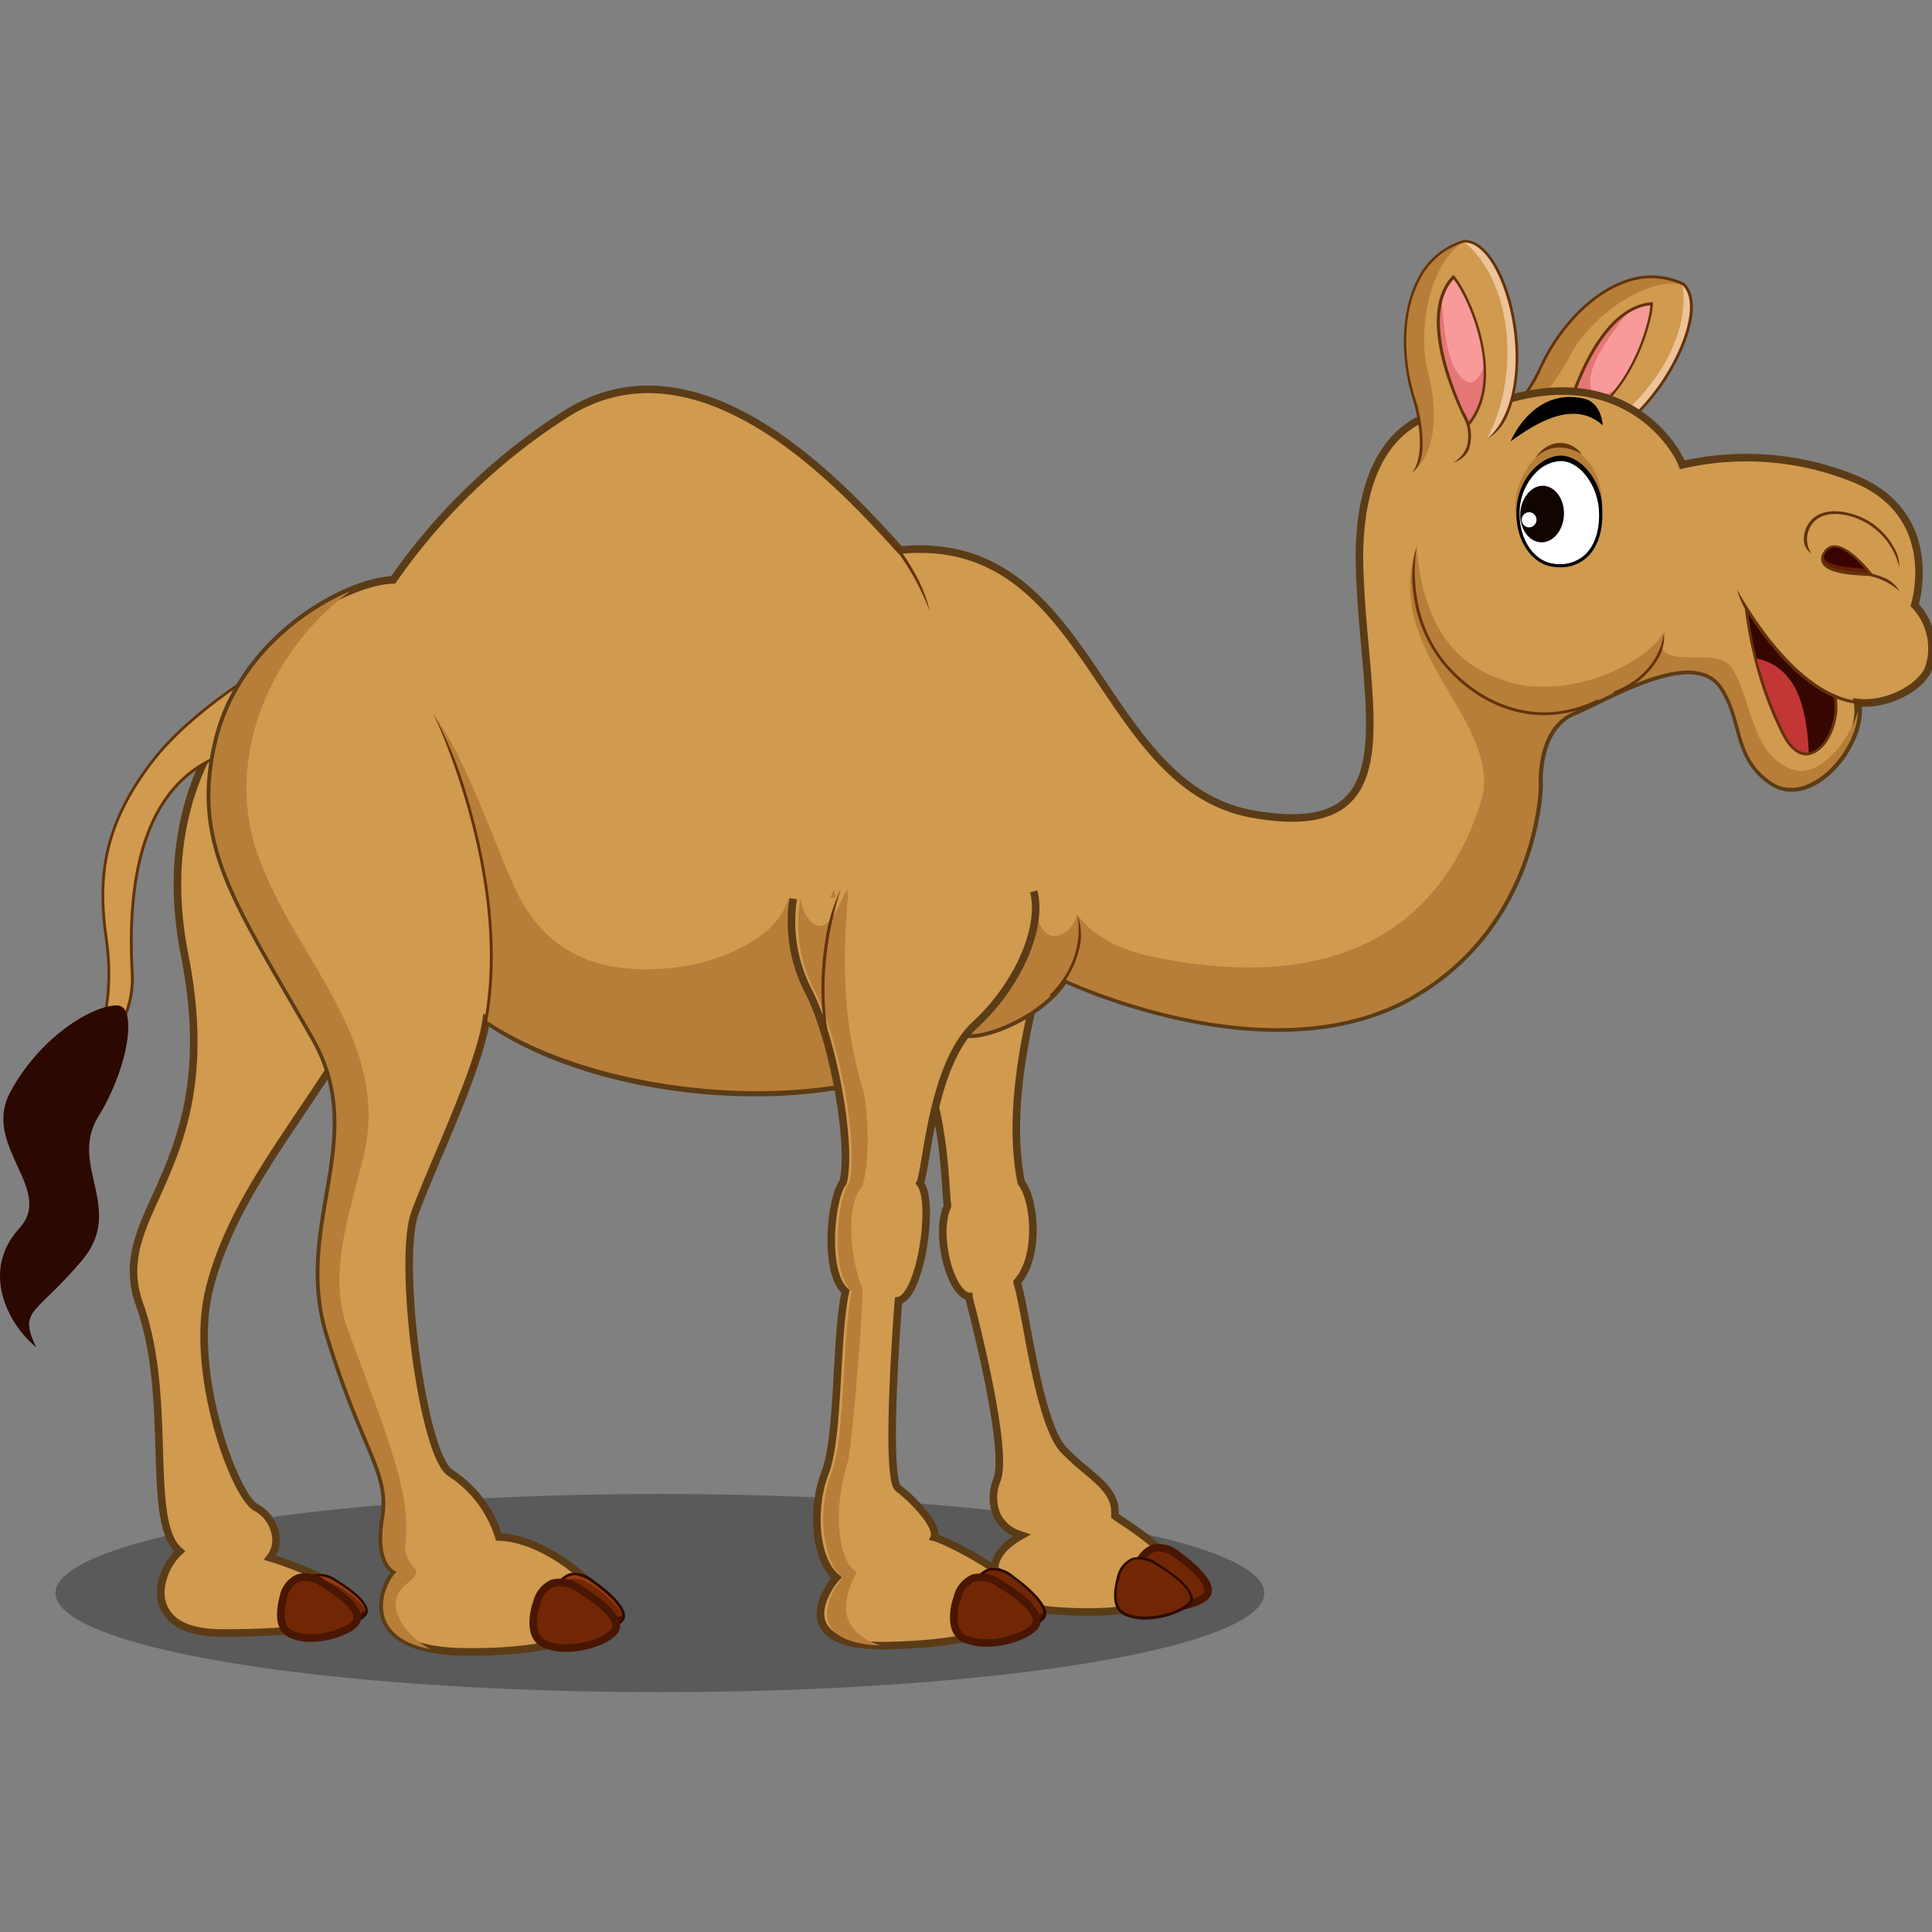 <svg id="Layer_1" data-name="Layer 1" xmlns="http://www.w3.org/2000/svg" viewBox="0 0 256 256"><rect x="0" y="0" width="256" height="256" fill="#808080" stroke="none"/><defs><style>.cls-1{opacity:0.3;}.cls-2,.cls-8{fill:#d09a4f;}.cls-3{fill:#edc39a;}.cls-4{fill:#b77e39;}.cls-5{fill:#63330b;}.cls-6{fill:#f99a9a;}.cls-7{fill:#e57676;}.cls-8{stroke:#5b3c16;}.cls-13,.cls-8{stroke-miterlimit:10;}.cls-13,.cls-9{fill:#712703;}.cls-10{fill:#963a15;}.cls-11{fill:#471400;}.cls-12{fill:#2d0b00;}.cls-13{stroke:#491602;}.cls-14{fill:#2b0800;}.cls-15{fill:#631f00;}.cls-16{fill:#3a0202;}.cls-17{fill:#360700;}.cls-18{fill:#c23636;}.cls-19{fill:#fff;}.cls-20{fill:#110502;}</style></defs><ellipse class="cls-1" cx="87.44" cy="211.09" rx="80.09" ry="13.13"/><path class="cls-2" d="M223,37.64c-7.5-3.57-15.33,3.45-18.81,10.87S197.49,56,197.49,56l10.21,3.33C217.38,59.81,227.6,41.51,223,37.64Z"/><path class="cls-3" d="M223,37.64l-.08,0c1.38,8.22-6.26,18.35-15.25,21.54l.28.06C217.67,59.69,227.6,41.51,223,37.64Z"/><path class="cls-4" d="M208.11,47c2.16-4.15,8.87-10.11,14.83-9.38-7.47-3.46-15.24,3.53-18.71,10.91s-6.75,7.31-6.75,7.31S203,56.85,208.11,47Z"/><path class="cls-5" d="M197.48,55.82s3.21-.2,6.58-7.39c2.53-5.39,6.81-9.71,11.17-11.27a10,10,0,0,1,7.89.31l0,0c1.56,1.33,1.59,4.31.06,8.17-2.1,5.31-6.56,10.8-11.27,12.95a6.38,6.38,0,0,1-4.24.53c5.92.29,12.48-6.84,15.16-13.61,1.43-3.61,1.46-6.48.1-7.71l0,0a9.6,9.6,0,0,0-7.59-.29c-4.26,1.53-8.46,5.77-10.95,11.08a20.08,20.08,0,0,1-3.78,5.77C198.85,56.13,197.48,55.82,197.48,55.82Z"/><path class="cls-6" d="M207.27,56.1S211,40.83,218.86,40.24C218.91,43,215.14,55,207.27,56.1Z"/><path class="cls-7" d="M210.87,51.66c-1.08-3.14,3.49-8.42,4.86-10.34C210,44.9,207.27,56.1,207.27,56.1a11.06,11.06,0,0,0,7-4.62C212.66,52.52,211.17,52.65,210.87,51.66Z"/><path class="cls-5" d="M207,56.32l.07-.27c.15-.63,3.81-15.4,11.76-16l.19,0v.2c0,2.74-3.73,14.9-11.76,16Zm11.65-15.87c-7,.76-10.61,13.39-11.15,15.42C215,54.55,218.56,43.43,218.67,40.45Z"/><path class="cls-5" d="M202.34,58.47a3.89,3.89,0,0,0,2.81-.36,5.51,5.51,0,0,0,2.39-3.69l.37.09a5.89,5.89,0,0,1-2.58,3.93l-.08,0A3.18,3.18,0,0,1,202.34,58.47Z"/><path class="cls-2" d="M39.28,86.73s-20.6,11.47-15,39.84-10.45,33.78-6,46.29.74,28.56,5.22,32.67c-3,2.8-5.22,11,6,11s17.55-1.12,17.17-4.11S36,206.27,36,206.27c1.31-1.68.75-5.23-2-6.72S25.26,181.82,27.88,171c4.18-17.3,21.6-31.65,22.35-44.42C50.58,120.57,39.28,86.73,39.28,86.73Z"/><path class="cls-4" d="M26.52,205.29a12.21,12.21,0,0,1-3.08-8.17c1.12-15.21-2.52-21.56-3.08-29.17,1.12-8.78,10-16.36,11.7-32.53C35.48,116.48,43,114.33,48.5,117.16c-3.09-12.07-9.22-30.43-9.22-30.43s-20.6,11.47-15,39.84-10.45,33.78-6,46.29.74,28.56,5.22,32.67c-2.66,2.5-4.73,9.31,2.84,10.74C18.87,210.78,26.94,206.06,26.52,205.29Z"/><path class="cls-8" d="M39.17,87a33.18,33.18,0,0,0-9.35,9.12c-4,5.82-8.24,15.82-5.36,30.4,3.23,16.34-.66,25-3.79,32-2.28,5-4.07,9-2.19,14.3,2.22,6.19,2.43,13.14,2.62,19.27s.34,11.3,2.56,13.33l.15.13-.15.14c-1.71,1.61-3,4.81-2,7.19s3.63,3.5,7.89,3.5c9.61,0,15-.84,16.56-2.57a1.62,1.62,0,0,0,.43-1.32c-.36-2.84-10.41-6-10.51-6l-.26-.08.16-.21a3.81,3.81,0,0,0,.53-3.08,5,5,0,0,0-2.52-3.36C31,198.16,25.08,181.78,27.7,171,29.77,162.37,35,154.68,40,147.24S49.67,133,50,126.56C50.37,120.91,40.14,89.94,39.17,87Z"/><path class="cls-9" d="M40,210.9c.58-1.74,1.84-3.11,4.53-1.47s4.29,3.21,4.06,4.22c-.28,1.25-5,2.95-7.8,1.69C38.75,214.43,40,210.9,40,210.9Z"/><path class="cls-10" d="M48.57,213.31c-.14-1-1.67-2.42-4.07-3.88-2.21-1.35-3.88-.56-4.48,1.28a2.85,2.85,0,0,1,3.73-1.05A14.14,14.14,0,0,1,48.57,213.31Z"/><path class="cls-11" d="M42.89,214.39A3.36,3.36,0,0,1,40,211c-.13.41-1.06,3.54.81,4.39,2.81,1.26,7.52-.44,7.8-1.69a1,1,0,0,0,0-.42A8.9,8.9,0,0,1,42.89,214.39Z"/><path class="cls-12" d="M43.13,215.94a6.06,6.06,0,0,1-2.44-.46c-2.11-.95-.93-4.47-.87-4.63a3.18,3.18,0,0,1,1.76-2.18,3.52,3.52,0,0,1,3,.62c2.87,1.74,4.37,3.34,4.14,4.39-.1.42-.6.88-1.42,1.29A9.7,9.7,0,0,1,43.13,215.94Zm-.77-7.09a1.81,1.81,0,0,0-.67.12,2.87,2.87,0,0,0-1.57,2h0s-1.14,3.4.71,4.23,4.63.36,6.34-.5c.71-.36,1.18-.76,1.25-1.08.2-.88-1.33-2.43-4-4.05A4.16,4.16,0,0,0,42.36,208.85Z"/><path class="cls-9" d="M37.78,211.54c.64-1.91,2-3.41,5-1.62s4.69,3.52,4.44,4.62c-.31,1.37-5.47,3.23-8.54,1.85C36.45,215.4,37.78,211.54,37.78,211.54Z"/><path class="cls-10" d="M47.2,214.17c-.15-1.1-1.82-2.65-4.45-4.25-2.42-1.47-4.25-.6-4.9,1.4a3.11,3.11,0,0,1,4.07-1.14A15.3,15.3,0,0,1,47.2,214.17Z"/><path class="cls-13" d="M41.24,217.05a6.57,6.57,0,0,1-2.66-.5c-2.31-1-1-4.89-1-5.07a3.49,3.49,0,0,1,1.93-2.39,3.87,3.87,0,0,1,3.29.69c3.13,1.9,4.78,3.65,4.52,4.8-.1.46-.65,1-1.55,1.41A10.64,10.64,0,0,1,41.24,217.05Z"/><path class="cls-2" d="M141.17,119.65s-8.8,21.75-5.72,37c1.93,2.52,2.4,10.09-.48,13.35,1.13,3.36,2.86,18.67,6.2,22.12s7.07,5,6.79,8.78c1.21.93,10.27,6.16,7.84,9.61s-10,3.74-16.52,3.18-11-6.16-4.31-10.08c-2.23-.75-4.53-3.27-3-7.47S128.26,172,128.26,172c-2.7-.66-4.57-8.69-2.89-12.23-.47-3-.09-16.43-6.82-24,1-10.36,11.78-25.48,11.78-25.48Z"/><path class="cls-4" d="M134.58,210.12c-2.52-3.34,2.33-6.18,2.37-6.81,0-1-5.39-2.42-2.88-7.65-.77-8.52-1.5-14.78-4.21-24-2.16-1.31-4.26-8.08-2.9-11.57.09-4.45-.4-8.18-.35-13.28.37-3.36,1.65-5.35,3.89-8,2.1-2.33,4.63-4.08,6.6-6.24a105.66,105.66,0,0,1,4.07-13l-10.84-9.33s-10.75,15.12-11.78,25.48c6.73,7.56,6.35,21,6.82,24-1.68,3.54.19,11.57,2.89,12.23,0,0,5.32,19.88,3.75,24.08s.73,6.72,3,7.47c-6.38,3.71-2.67,8.92,3.29,9.94C137,212.44,135.33,211.61,134.58,210.12Z"/><path class="cls-8" d="M118.75,135.74c5.56,6.32,6.26,16.68,6.6,21.67.07,1,.13,1.85.2,2.36v0l0,.05c-1.17,2.47-.57,7,.72,9.73.6,1.27,1.33,2.06,2,2.23l.1,0,0,.11c.22.81,5.32,20,3.74,24.19a6,6,0,0,0,0,4.71,5,5,0,0,0,2.89,2.52l.39.13-.36.21c-2.44,1.42-3.56,3.2-3.16,5,.55,2.42,3.65,4.41,7.39,4.73,5,.43,13.76.6,16.36-3.09a2.07,2.07,0,0,0,.33-1.61c-.5-2.65-5.22-5.8-7.24-7.14-.42-.28-.73-.48-.9-.61l-.08-.07v-.1c.19-2.57-1.6-4.1-3.88-6a37,37,0,0,1-2.86-2.6c-2.37-2.45-3.91-10.61-5-16.57-.47-2.48-.87-4.62-1.21-5.62l0-.1.07-.08c2.85-3.23,2.37-10.64.47-13.11l0,0v0c-2.94-14.5,5-35.14,5.67-36.94l-10.58-9.12C129.19,112.27,119.75,126.13,118.75,135.74Z"/><path class="cls-9" d="M151,207.35c.77-1.79,2.23-3.14,4.94-1.17s4.26,3.79,3.94,4.84c-.41,1.3-5.56,2.69-8.43,1.1C149.4,211,151,207.35,151,207.35Z"/><path class="cls-10" d="M159.92,210.66c-.06-1.08-1.56-2.71-4-4.48-2.22-1.61-4.07-.92-4.86,1a3,3,0,0,1,4-.78A15,15,0,0,1,159.92,210.66Z"/><path class="cls-11" d="M153.8,211.3a3.56,3.56,0,0,1-2.82-3.9c-.18.43-1.44,3.66.47,4.72,2.87,1.59,8,.2,8.43-1.1a1.12,1.12,0,0,0,0-.45A9.31,9.31,0,0,1,153.8,211.3Z"/><path class="cls-13" d="M153.91,213a6.18,6.18,0,0,1-2.54-.7c-2.15-1.19-.6-4.82-.52-5a3.35,3.35,0,0,1,2.06-2.16,3.73,3.73,0,0,1,3.13.92c2.88,2.09,4.34,3.92,4,5-.14.44-.71.88-1.62,1.24A10.33,10.33,0,0,1,153.91,213Z"/><path class="cls-9" d="M148.19,208.94c.66-2,2.08-3.5,5.1-1.66s4.81,3.61,4.55,4.74c-.31,1.4-5.61,3.31-8.76,1.89C146.83,212.9,148.19,208.94,148.19,208.94Z"/><path class="cls-12" d="M151.74,214.59a6.58,6.58,0,0,1-2.73-.52c-2.37-1.06-1-5-1-5.19a3.58,3.58,0,0,1,2-2.45,4,4,0,0,1,3.38.7c3.21,2,4.9,3.75,4.64,4.92-.11.48-.67,1-1.59,1.45A10.9,10.9,0,0,1,151.74,214.59Zm-.86-8a2.27,2.27,0,0,0-.75.13,3.27,3.27,0,0,0-1.77,2.23h0s-1.28,3.82.79,4.76,5.2.4,7.12-.56c.8-.4,1.32-.86,1.4-1.21.22-1-1.49-2.74-4.48-4.55A4.6,4.6,0,0,0,150.88,206.63Z"/><path class="cls-2" d="M41.08,85s-14.21,7.1-21,16c-6.55,8.59-7.11,15.59-6,23.3,1.43,10.15-1.93,15.07-1.93,15.07,2.42,0,5.66-4.76,5.36-10.74-.45-8.71,0-24.73,12.74-28.84C33.52,95.85,41.08,85,41.08,85Z"/><path class="cls-5" d="M12.15,139.53h-.36l.2-.29c0-.05,3.31-5,1.9-14.94-1.11-7.84-.5-14.83,6.07-23.43,6.71-8.79,20.9-15.94,21-16l.65-.32-.42.6c-.07.11-7.6,10.88-10.83,14.76l0,0-.05,0c-9.19,3-13.44,12.61-12.62,28.65a13.35,13.35,0,0,1-3,9.58A3.74,3.74,0,0,1,12.15,139.53Zm28.34-54c-2.9,1.54-14.41,7.93-20.24,15.56-6.49,8.49-7.09,15.4-6,23.15,1.23,8.67-1.07,13.61-1.77,14.87a3.71,3.71,0,0,0,1.91-1.2,13,13,0,0,0,2.92-9.3c-.83-16.2,3.49-26,12.82-29C32.93,96.25,38.84,87.89,40.49,85.54Z"/><path class="cls-14" d="M4.82,178.57l-.64-.6c-3.37-3.12-6.58-9.74-1.63-15.2,2.36-2.6,1.15-5.23-.25-8.29s-2.86-6.24-.9-9.84c4-7.36,10.88-11.42,14.11-11.42a1.21,1.21,0,0,1,1.08.69c1.14,2-.13,8.46-3.54,14-1.87,3.06-1.25,5.83-.58,8.76.74,3.29,1.51,6.7-1.68,10.43C9,169.2,7.54,170.64,6.45,171.7c-2.54,2.47-3.23,3.14-2,6.06Z"/><path class="cls-8" d="M253.71,80.17s3.83-12.23-8.4-16.9a38.16,38.16,0,0,0-22.4-1.68c-.75-2.24-8.59-15.4-27.63-7-5.6-1-15.74,1.9-15.12,20.94s6.85,36-14.06,32.36-21.28-37.46-46.8-35c-6-6.47-25.82-29.77-44.3-18.05a80.66,80.66,0,0,0-22.9,22C46,77,32.18,84.37,28.82,98.06s2.57,21.49,12.82,39.45c7.66,13.41-2.61,24.7,1.87,39.33,4.8,15.66,8.4,18.14,7.37,24.39s1.68,7,1.68,7c-1.86,1.68-5.41,10.36,8.59,10.64s19.51-3.36,19.51-5.41-7.66-9.61-14.56-9.8a15.52,15.52,0,0,0-6.44-8.5c-3.74-2.52-6.94-28.15-4.7-34.38s8.52-19.06,9.46-25.61c17.42,12.17,51.89,12.86,63.1,1.56,1.21,1.31,10.13-1.58,13.56-7,5.94,2.71,29.37,11.76,46,2.24s16.86-27.81,16.86-27.81-.58-7.68,4.61-9.84c4.76-2,15.88-8.89,19.66-3.36,3,4.42,1.62,9.18,6.47,12.57,5.29,3.7,12.45-5.1,11.45-10.45,3.35.44,7.53-1.43,9.09-3.86C256.21,87.65,256.75,83.42,253.71,80.17Z"/><path class="cls-4" d="M55.08,208a5.34,5.34,0,0,1-1.43-2.74c.88-7.08-1.56-12.93-7.53-29-2.87-7.75.38-15.69,2.24-23.9,3-14.56-9-25.39-13.81-38.08-5.19-12.81.84-27.85,11.86-35.93-6.62,2.75-15.06,9.45-17.59,19.75-3.36,13.69,2.57,21.49,12.82,39.45,7.66,13.41-2.61,24.7,1.87,39.33,4.8,15.66,8.4,18.14,7.37,24.39s1.68,7,1.68,7c-1.65,1.49-4.62,8.46,4.44,10.24a10.43,10.43,0,0,1-3.57-3.12C50.19,210.29,55.88,209.64,55.08,208Z"/><path class="cls-4" d="M238.22,102.15c-6.3-1.45-6-9.66-8.78-13.68-1.86-2.75-8.21,0-9.33-2.75a4.39,4.39,0,0,0,.37-1.92c-3,4.8-13.51,9-21,6.42-7.09-2.24-10.92-7.72-11.78-17.83-4.76,14.28,11.78,23.27,8.5,34-7,21.53-25.36,23.39-40.2,21-4.48-.75-9.93-1.8-13.28-6.19-.29,1.35-1.59,2.88-3.09,2.82-2,.06-2.55-4.17-3.73-5.87-.74,2.62-3.69,7.14-10.46,7.55-6.22.37-14.27-2.5-14.94-7.84-.45,1-1.58,3.79-3.54,3.85-1.74-.15-2.18-1.52-2.55-2.57-1,4-6.08,7.17-12.43,8.67-12.32,2.24-19-1.75-22.73-8.15-2.94-5.11-6.7-18-11.87-25.12,6.48,12.7,9,29.23,7,40.64,17.6,11.77,52,12.73,63.1,1.56,1.21,1.31,10.13-1.58,13.56-7,5.94,2.71,29.37,11.76,46,2.24s16.86-27.81,16.86-27.81-.58-7.68,4.61-9.84c4.76-2,15.88-8.89,19.66-3.36,3,4.42,1.62,9.18,6.47,12.57s11.45-3.93,11.54-9.28C245.39,97.24,242,102.46,238.22,102.15Z"/><path class="cls-9" d="M73.55,210.76c.76-1.84,2.24-3.22,5-1.24s4.38,3.82,4.06,4.88c-.41,1.34-5.64,2.8-8.57,1.21C72,214.47,73.55,210.76,73.55,210.76Z"/><path class="cls-10" d="M82.65,214c-.07-1.1-1.61-2.75-4.09-4.52-2.28-1.63-4.15-.91-4.93,1a3.06,3.06,0,0,1,4.1-.83A15.16,15.16,0,0,1,82.65,214Z"/><path class="cls-11" d="M76.43,214.75a3.63,3.63,0,0,1-2.9-3.95c-.18.44-1.44,3.75.52,4.81,2.93,1.59,8.16.13,8.57-1.21a1,1,0,0,0,0-.45A9.53,9.53,0,0,1,76.43,214.75Z"/><path class="cls-12" d="M76.56,216.45a6.58,6.58,0,0,1-2.59-.69c-2.21-1.2-.65-4.9-.58-5.07a3.44,3.44,0,0,1,2.08-2.22,3.81,3.81,0,0,1,3.19.91c3,2.11,4.46,4,4.12,5.07-.14.45-.72.91-1.64,1.29A10.65,10.65,0,0,1,76.56,216.45Zm-.27-7.72a2,2,0,0,0-.73.07,3.16,3.16,0,0,0-1.86,2h0s-1.5,3.59.43,4.64,5,.75,6.88,0c.8-.33,1.34-.73,1.44-1.06.29-.94-1.24-2.74-4-4.7A4.53,4.53,0,0,0,76.29,208.73Z"/><path class="cls-5" d="M139.34,132.12l-.26-.26c5.11-5.07,3.67-10.61,3.66-10.67a7.54,7.54,0,0,1,.28,4.47A13,13,0,0,1,139.34,132.12Z"/><path class="cls-5" d="M62.66,142.19l-.35-.13c7.93-20.82-4.78-47.26-4.91-47.53a52.8,52.8,0,0,1,4.24,10.13C64.65,114.38,67.56,129.34,62.66,142.19Z"/><path class="cls-5" d="M251.66,75.16a9.24,9.24,0,0,0-6.49-6.76c-3.21-.86-4.6.36-5.15,1.17a3.36,3.36,0,0,0,0,3.77,2.2,2.2,0,0,1-1-1.89,3.65,3.65,0,0,1,.64-2.09c1-1.51,3-2,5.55-1.32a9.2,9.2,0,0,1,5.7,4.42A4.91,4.91,0,0,1,251.66,75.16Z"/><path class="cls-15" d="M247.93,76.06s-4.39-5.79-6.16-2.89S247.18,76,247.93,76.06Z"/><path class="cls-16" d="M247.24,75.34c-1.3-1.48-4.13-4.25-5.47-2.06a1.29,1.29,0,0,0-.09.16C241.16,75,245.48,75.26,247.24,75.34Z"/><path class="cls-5" d="M248.34,76.3l-.44,0c-.09,0-.27,0-.53,0-1.55-.07-5.19-.23-5.93-1.64a1.45,1.45,0,0,1,.17-1.5,1.67,1.67,0,0,1,1.39-.9h.09c2.1,0,4.87,3.62,5,3.78Zm-5.25-3.76H243a1.34,1.34,0,0,0-1.09.72,1.1,1.1,0,0,0-.16,1.14c.64,1.22,4.26,1.38,5.62,1.44h.13C246.79,75,244.66,72.54,243.09,72.54Z"/><path class="cls-5" d="M251.71,78.34A8.74,8.74,0,0,0,246,76.13v-.37a9.86,9.86,0,0,1,3.73.82A4.3,4.3,0,0,1,251.71,78.34Z"/><path class="cls-5" d="M204.61,94.76c-5.79,0-10.66-3.33-13.58-7A18.72,18.72,0,0,1,187.21,78a14,14,0,0,1,.51-5.6c0,.09-1.66,8.5,3.6,15.13,4,5,11.72,9.39,20.38,5.14l.17.33A16.32,16.32,0,0,1,204.61,94.76Z"/><path class="cls-5" d="M213.92,92l-.13-.35c6.35-2.41,6.69-7.8,6.69-7.85a5.75,5.75,0,0,1-.82,3.55A10.83,10.83,0,0,1,213.92,92Z"/><path class="cls-5" d="M247.13,93.32c-6.95,0-12.89-7.86-15.65-12.22a10.61,10.61,0,0,1-1.31-3c.08.16,8.26,15.72,17.81,14.79l0,.37A8.64,8.64,0,0,1,247.13,93.32Z"/><path class="cls-9" d="M71.31,212.43c.69-2.05,2.18-3.67,5.35-1.74s5.06,3.8,4.8,5c-.33,1.48-5.9,3.49-9.21,2C69.88,216.6,71.31,212.43,71.31,212.43Z"/><path class="cls-10" d="M81.46,215.27c-.16-1.18-2-2.85-4.8-4.58-2.6-1.58-4.58-.65-5.28,1.51a3.37,3.37,0,0,1,4.4-1.23A16.5,16.5,0,0,1,81.46,215.27Z"/><path class="cls-11" d="M74.77,216.54a4,4,0,0,1-3.48-4c-.15.49-1.25,4.18,1,5.17,3.31,1.5,8.88-.51,9.21-2a1.21,1.21,0,0,0,0-.5A10.37,10.37,0,0,1,74.77,216.54Z"/><path class="cls-13" d="M75,218.38a7.06,7.06,0,0,1-2.87-.55c-2.49-1.12-1.1-5.27-1-5.46a3.73,3.73,0,0,1,2.07-2.57,4.15,4.15,0,0,1,3.55.73c3.38,2.05,5.16,3.94,4.88,5.18-.11.5-.71,1-1.68,1.53A11.6,11.6,0,0,1,75,218.38Z"/><path class="cls-5" d="M123.23,81.07A33.64,33.64,0,0,0,117,70.71l.27-.26a27.21,27.21,0,0,1,3.84,5.31A20.11,20.11,0,0,1,123.23,81.07Z"/><path class="cls-8" d="M105.1,119.09a20.06,20.06,0,0,0,2,12.2c3.24,6.22,5.85,20.28,4.61,25.39-1.58,1.8-2.67,11.88.32,14.43-1.32,5.85-.82,19.17-2.69,24s-1.36,11.58,1.5,13.94c-1.5,1.62-6.35,9.29,6.84,9s18.3-3.15,18.17-5.89-10.2-8-12.07-8.46c.62-1.49-2.86-5.1-4.73-6.47s0-24.89,0-24.89c2.9-.44,4.86-13.13,2.86-15.56.88-1.74,1.52-15.68,7.3-21s9-13,7.76-17.67"/><path class="cls-4" d="M113.55,208.33c-2-.93-3.64-7-1.12-14.94.88-6.37,1.83-18.95,1.87-22.53-1.89-4.82-2.11-11.51-.06-13.62,1-3.05.88-9.28.19-12.59-4.34-13.86-1.53-26.65-2.19-26.8-.59.88-1.82,4.75-3.45,4.83s-2.64-2.45-2.64-3.55c-.2.36-1.43,5.93,1.8,12.16s5.85,20.28,4.61,25.39c-1.58,1.8-2.67,11.88.32,14.43-1.32,5.85-.82,19.17-2.69,24s-1.36,11.58,1.5,13.94c-1.42,1.54-5.88,8.55,5,9C111.44,216.3,111.13,212.58,113.55,208.33Z"/><path class="cls-9" d="M129,210.2c.82-1.92,2.38-3.35,5.26-1.25s4.55,4,4.2,5.15c-.43,1.39-5.93,2.87-9,1.18C127.26,214.07,129,210.2,129,210.2Z"/><path class="cls-11" d="M131.94,214.4a3.79,3.79,0,0,1-3-4.15c-.19.45-1.54,3.9.5,5,3.05,1.69,8.55.21,9-1.18a1.24,1.24,0,0,0,0-.48A9.9,9.9,0,0,1,131.94,214.4Z"/><path class="cls-12" d="M132.06,216.19a6.82,6.82,0,0,1-2.71-.76c-2.29-1.27-.63-5.13-.56-5.31a3.64,3.64,0,0,1,2.2-2.3,4,4,0,0,1,3.34,1c3.07,2.23,4.62,4.18,4.26,5.34-.15.47-.76.94-1.72,1.33A11.23,11.23,0,0,1,132.06,216.19Zm-.21-8.09a2.2,2.2,0,0,0-.77.07,3.26,3.26,0,0,0-2,2.1h0s-1.61,3.74.41,4.85,5.19.83,7.2,0c.84-.34,1.41-.75,1.52-1.1.3-1-1.28-2.88-4.13-5A4.7,4.7,0,0,0,131.85,208.1Z"/><path class="cls-5" d="M109.93,140a38.86,38.86,0,0,1-.53-15.62,23,23,0,0,1,2-6.51c0,.11-4,10.77-1.09,22Z"/><path class="cls-9" d="M127,211.76c.68-2.06,2.17-3.67,5.35-1.74s5.05,3.79,4.79,5c-.33,1.48-5.9,3.49-9.21,2C125.56,215.92,127,211.76,127,211.76Z"/><path class="cls-10" d="M137.15,214.59c-.17-1.18-2-2.85-4.8-4.57-2.61-1.59-4.58-.66-5.28,1.51a3.34,3.34,0,0,1,4.39-1.23A16.6,16.6,0,0,1,137.15,214.59Z"/><path class="cls-11" d="M130.45,215.87a4,4,0,0,1-3.47-4.06c-.16.49-1.26,4.18,1,5.18,3.31,1.49,8.88-.52,9.21-2a1.16,1.16,0,0,0,0-.49A10.4,10.4,0,0,1,130.45,215.87Z"/><path class="cls-13" d="M130.73,217.7a7.11,7.11,0,0,1-2.88-.54c-2.48-1.13-1.1-5.27-1-5.46a3.79,3.79,0,0,1,2.08-2.58,4.14,4.14,0,0,1,3.54.74c3.38,2,5.16,3.94,4.88,5.18-.11.49-.7,1-1.67,1.52A11.6,11.6,0,0,1,130.73,217.7Z"/><path class="cls-2" d="M194,32c-8,2.37-9.09,12.82-6.71,20.66s0,10.08,0,10.08l9.82-4.35C204.6,52.24,200,31.8,194,32Z"/><path class="cls-3" d="M194,32l-.09,0c6.53,5.18,7.62,17.83,3.08,26.21l.25-.14C204.74,52,200,31.8,194,32Z"/><path class="cls-4" d="M189.12,48.9C188,44.37,189,35.45,193.87,32c-7.87,2.43-9,12.82-6.6,20.62s-.13,9.95-.13,9.95S191.9,59.68,189.12,48.9Z"/><path class="cls-5" d="M187.14,62.58s2.25-2.29,0-9.89c-1.73-5.71-1.44-11.78.75-15.85a10,10,0,0,1,6.08-5.05H194c2.05-.05,4.06,2.15,5.51,6,2,5.35,2.35,12.42.29,17.16a6.4,6.4,0,0,1-2.8,3.23c4.6-3.74,4.7-13.43,2.16-20.26-1.35-3.64-3.25-5.79-5.08-5.79H194A9.58,9.58,0,0,0,188.17,37c-2.15,4-2.43,9.95-.72,15.56a20.21,20.21,0,0,1,1.05,6.82C188.36,61.9,187.14,62.58,187.14,62.58Z"/><path class="cls-6" d="M194.6,56.24s-7.47-13.81-2-19.54C194.47,38.69,199.7,50.14,194.6,56.24Z"/><path class="cls-7" d="M194.3,50.53c-2.9-1.61-3-8.59-3.3-10.93-1.88,6.5,3.6,16.64,3.6,16.64a11,11,0,0,0,2.12-8.12C196.22,50,195.19,51.07,194.3,50.53Z"/><path class="cls-5" d="M194.56,56.57l-.13-.24c-.3-.57-7.47-14-2-19.76l.14-.14.13.14c1.87,2,7.2,13.57,2,19.79ZM192.6,37c-4.67,5.22,1.08,17.05,2,18.92C199.28,49.94,194.51,39.27,192.6,37Z"/><path class="cls-5" d="M192.53,61.3a3.92,3.92,0,0,0,1.84-2.15,5.54,5.54,0,0,0-.69-4.34l.33-.17a5.85,5.85,0,0,1,.71,4.63.94.94,0,0,1,0,.09A3.17,3.17,0,0,1,192.53,61.3Z"/><path class="cls-17" d="M231.36,80.54a51.65,51.65,0,0,0,5,16.83c3.28,6.21,7.82-.35,6.78-5.1C237.82,90,233.46,83.92,231.36,80.54Z"/><path class="cls-18" d="M239.38,100.09c-.85,0-2-.48-3.19-2.63a44.91,44.91,0,0,1-3.72-10v0l0-.21h.18A6.87,6.87,0,0,1,237,89.87c2.24,2.59,2.61,7.88,2.67,10v.18h-.28Z"/><path class="cls-5" d="M239.38,100.09c-.89,0-2.07-.51-3.19-2.63a52.13,52.13,0,0,1-5-16.9l-.1-.84.45.72c2.11,3.4,6.44,9.43,11.69,11.66l.09,0,0,.09c.65,3-.92,6.91-3.12,7.71A2.18,2.18,0,0,1,239.38,100.09Zm-7.73-18.74a51.13,51.13,0,0,0,4.87,15.94c1,1.94,2.29,2.76,3.55,2.3,2-.74,3.47-4.34,2.9-7.19C238,90.26,233.91,84.84,231.65,81.35Z"/><path d="M212.37,56.36s-.13-3-2.47-3.54c-6.81-1.57-9.74,5.67-9.74,5.67C203.48,56.07,208.55,52.89,212.37,56.36Z"/><path class="cls-4" d="M206.9,59.1c2.81.18,5.56,3.62,5.38,7.83s-3.21,6.73-6,6.55-5.68-2.34-5.5-6.55S204.09,58.92,206.9,59.1Z"/><path class="cls-5" d="M209.64,60.21s-3.43-2.36-6.25.53C205.2,58,208.11,58.2,209.64,60.21Z"/><path d="M207,60.38c2.64.14,5.48,3.68,5.29,7.3a6.07,6.07,0,0,1-6,5.8c-2.64-.14-5.43-2.93-5.23-6.55S204.37,60.24,207,60.38Z"/><path class="cls-19" d="M207,60.89c2.53.14,4.92,3.32,5.1,6.8.24,4.7-2.28,7.84-6.42,7.18-2.51-.4-4.51-3.24-4.51-6.72C201.15,63.53,204.44,60.76,207,60.89Z"/><path d="M206.73,75.17a7,7,0,0,1-1.1-.09c-2.67-.43-4.69-3.41-4.69-6.93a8,8,0,0,1,2.37-5.92A5.15,5.15,0,0,1,207,60.68h0c2.64.14,5.11,3.41,5.3,7,.13,2.68-.6,4.89-2.07,6.21A5.11,5.11,0,0,1,206.73,75.17Zm.06-14.07a4.81,4.81,0,0,0-3.19,1.44,7.61,7.61,0,0,0-2.24,5.61c0,3.32,1.86,6.12,4.34,6.51a5,5,0,0,0,4.24-1.08c1.37-1.24,2.06-3.33,1.93-5.88-.17-3.38-2.47-6.47-4.9-6.6Z"/><path class="cls-20" d="M204.53,64.37c1.59.09,2.81,1.85,2.7,3.91s-1.49,3.68-3.09,3.58S201.33,70,201.44,68,202.93,64.27,204.53,64.37Z"/><path class="cls-19" d="M202.75,67.88a1,1,0,0,1,.83,1.15,1,1,0,0,1-1.1.84,1,1,0,0,1-.83-1.15A1,1,0,0,1,202.75,67.88Z"/></svg>